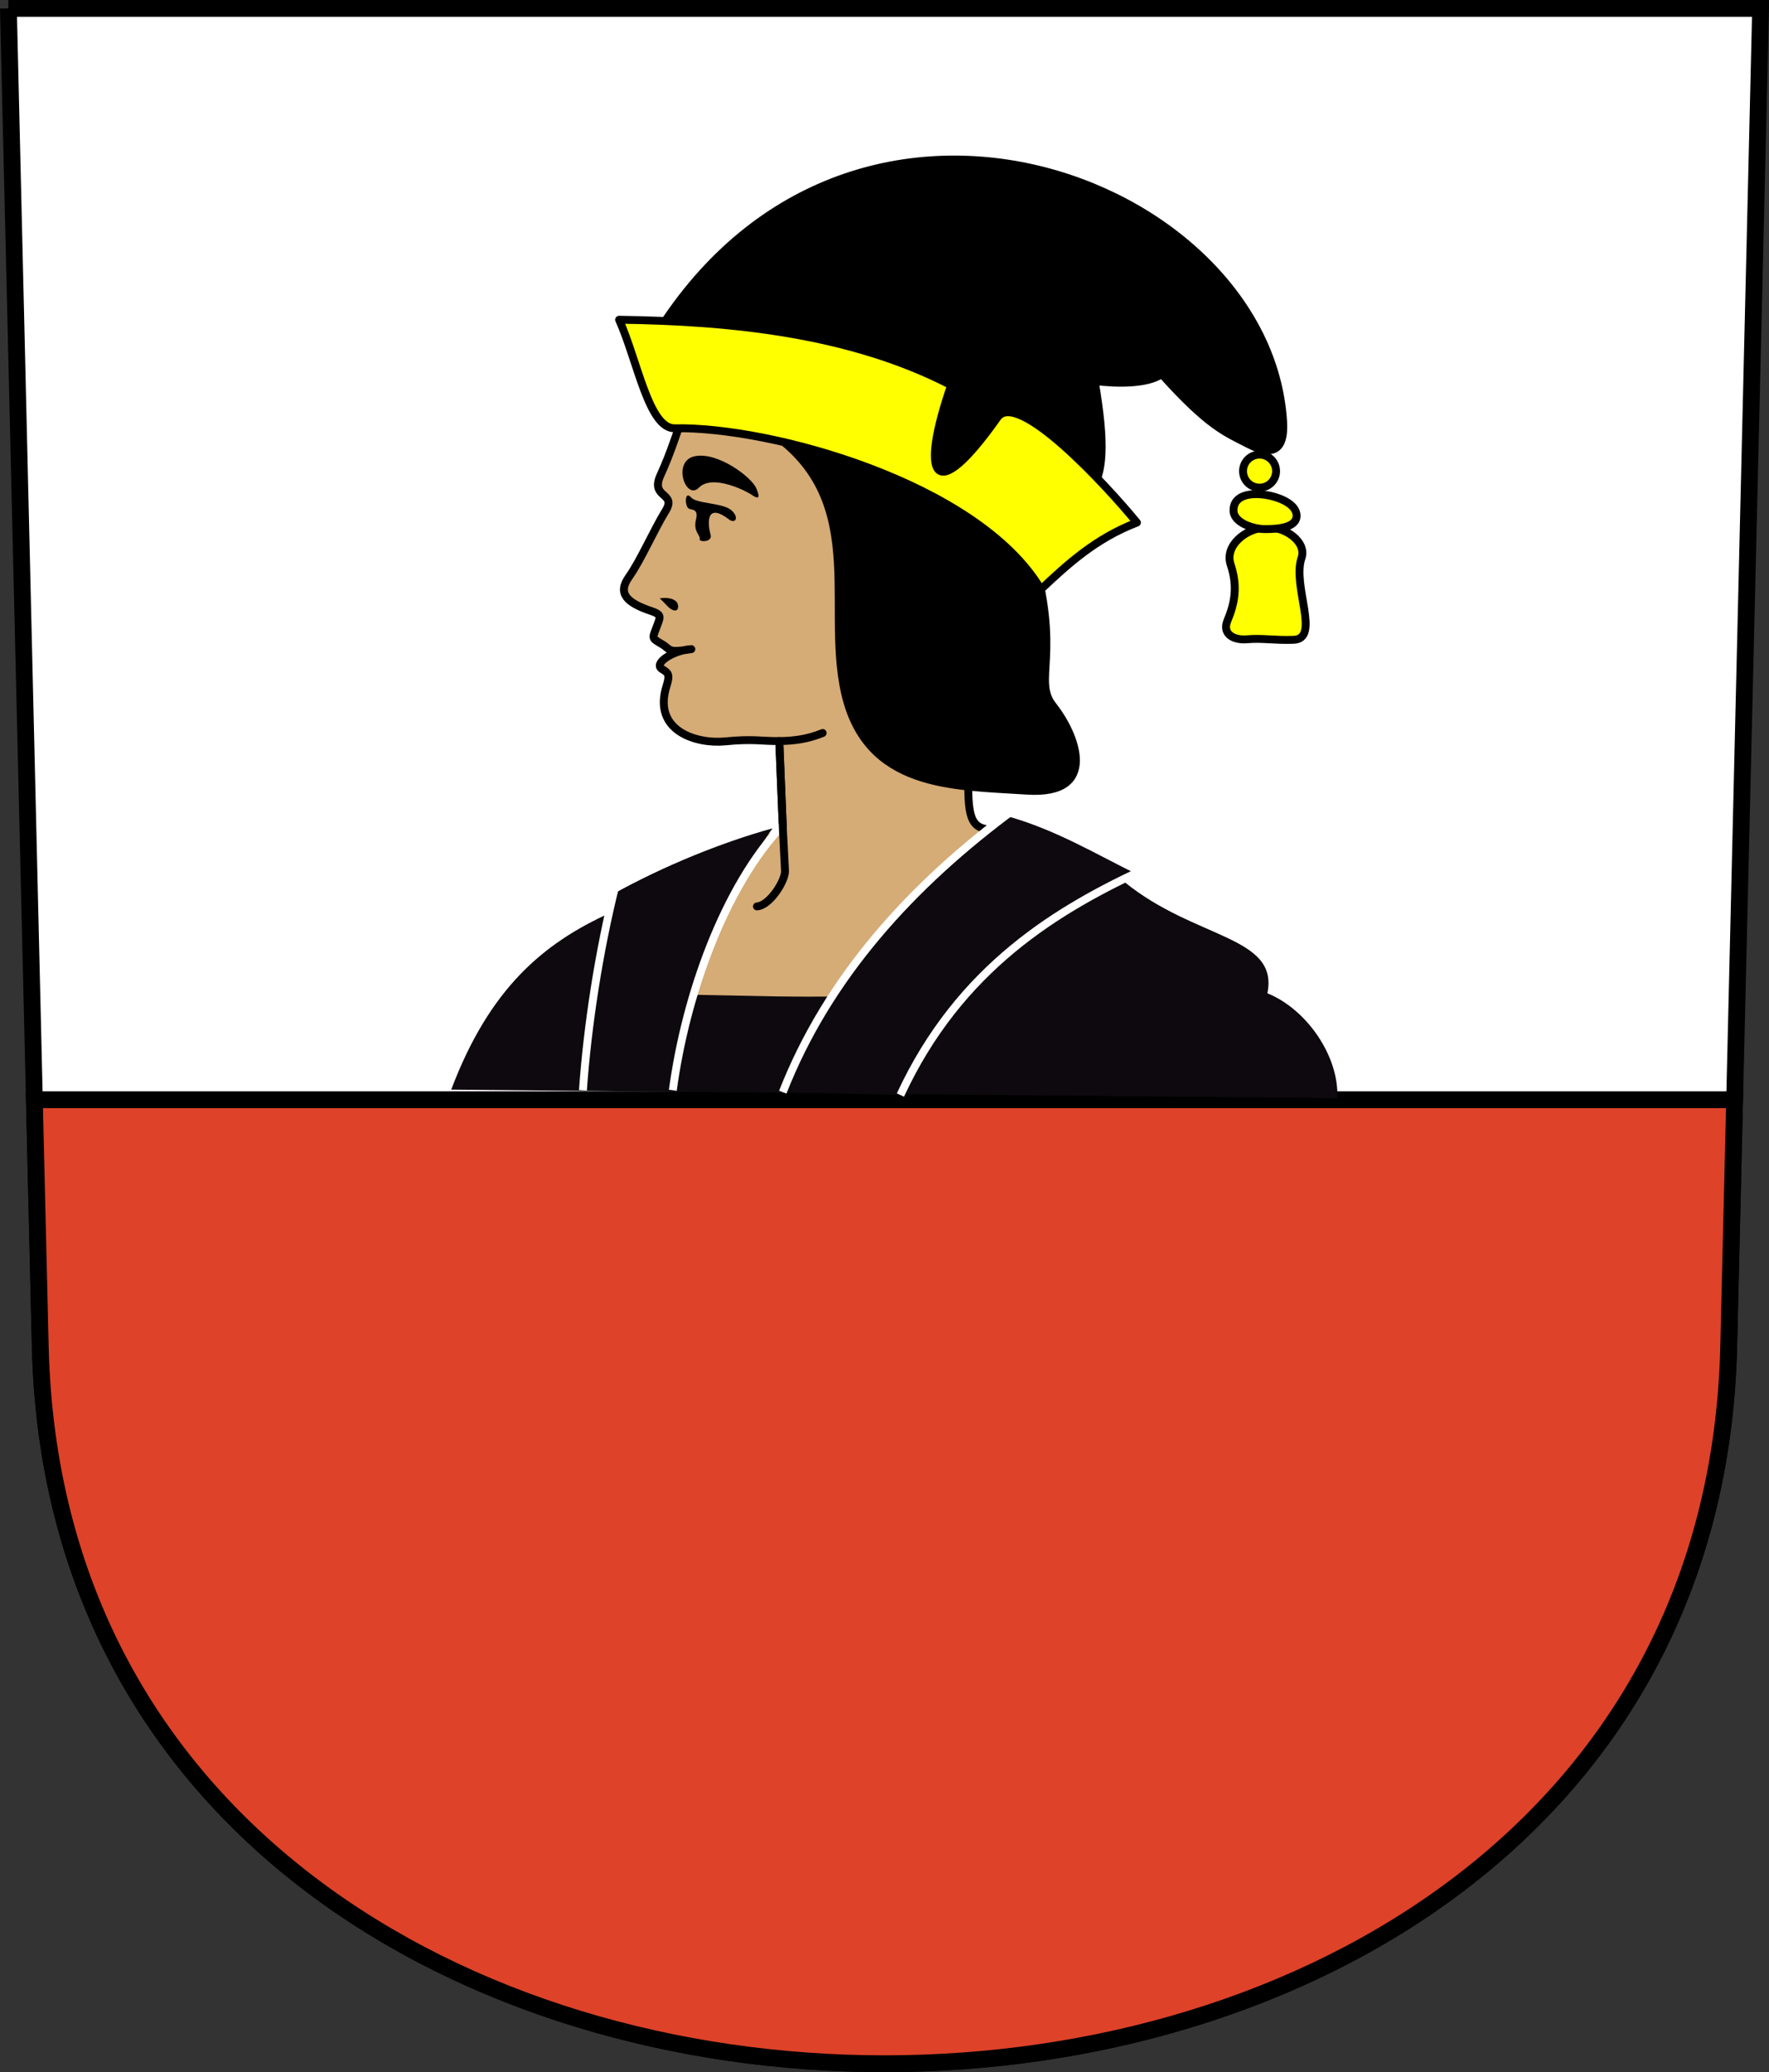 <?xml version="1.0" encoding="UTF-8"?>
<svg version="1.0" viewBox="0 0 223.86 262.22" xmlns="http://www.w3.org/2000/svg">
<rect x="0" y="0" width="223.86" height="262.22" fill="#333333" stroke="none"/>
<g transform="translate(-12.152 -789.2)">
<path d="m13.215 790.26 4.032 169.36c2.88 120.97 210.79 120.97 213.67 0l4.032-169.36h-221.74z" fill="#fff" fill-rule="evenodd" stroke="#000" stroke-width="2.125"/>
<path transform="translate(0 804.33)" d="m16.5 124.03 0.75 31.25c2.88 120.97 210.78 120.97 213.66 0l0.75-31.25h-215.16z" fill="#de4229" fill-rule="evenodd" stroke="#000" stroke-width="2.126"/>
<path transform="matrix(.166 0 0 .166 -241.65 775.32)" d="m2501.7 442.75a12.586 12.586 0 1 1-25.172 0 12.586 12.586 0 1 1 25.172 0z" fill="#ff0" fill-rule="evenodd" stroke="#000" stroke-linejoin="round" stroke-width="6.013px"/>
<path d="m176.85 859.82c-1.194 3.534 2.458 10.218-1.005 10.34-2.468 0.087-3.935-0.236-5.875-0.068-1.81 0.156-3.166-0.737-2.495-2.342 0.895-2.142 1.352-4.284 0.412-7.104-0.797-2.39 1.858-4.558 4.432-4.714 2.406-0.145 5.236 1.804 4.532 3.887z" fill="#ff0" fill-rule="evenodd" stroke="#000" stroke-linejoin="round" stroke-width="1px"/>
<path d="m108.34 894.97-17.214 20.937 31.828-0.121 14.975-21.55c-2.624-0.17-3.399-0.903-3.221-6.825l-10.665-44.116-25.309-1.853c-1.019 2.684-1.659 4.963-2.993 7.87-1.366 2.978 2.099 2.168 0.645 4.527-1.492 2.421-3.151 6.266-4.646 8.372-1.467 2.067-0.305 3.256 2.82 4.307 1.15 0.387 1.183 0.647 0.929 1.36-0.798 2.242-1.039 1.954 0.467 2.853 1.131 0.675 0.576 1.123 3.682 0.61-2.242 0.123-4.884 1.787-3.699 2.531 0.709 0.445 1.05 0.601 0.571 2.097-1.847 5.77 3.865 7.397 7.401 7.045 3.536-0.352 4.691-0.014 6.856-0.041 1.782-0.022 3.553-0.223 5.489-1.02-1.937 0.796-3.708 0.997-5.489 1.02l0.46 11.294" fill="#d5ab76" fill-rule="evenodd" stroke="#000" stroke-linejoin="round" stroke-width="1px"/>
<path d="m139.41 892.42c-9.372 6.887-16.695 14.232-22.188 23-5.752-0.111-11.691-0.229-17.281-0.344 2.371-7.908 5.841-15.233 9.969-21.062-6.572 1.831-13.75 4.774-20 8.219-0.211 0.839-0.4 1.668-0.594 2.5-8.384 3.819-15.213 9.505-20.062 22.344l48.25 0.469 8.594 0.219c0.02-0.043 0.042-0.082 0.062-0.125l55.219 0.531c0.271-5.311-3.899-11.297-8.844-13.281 1.491-7.29-9.196-6.82-18.094-14.094 0.599-0.281 1.179-0.601 1.781-0.875-5.393-2.635-10.508-5.777-16.812-7.5z" fill="#0d090e" fill-rule="evenodd"/>
<path d="m97.295 927.16c1.617-11.982 6.501-25.763 13.933-33.586" fill="none" stroke="#fff" stroke-width="1px"/>
<path d="m145.42 878.55c2.847 3.584 5.954 11.302-3.307 10.696-9.345-0.612-20.323-0.271-23.042-12.45-2.682-12.016 3.911-26.424-12.469-34.714l-12.415-8.826c24.389-42.247 78.436-21.57 80.337 9.286 0.245 3.982-1.654 4.277-4.4 2.849-2.771-1.441-4.954-2.148-10.959-8.853-1.863 1.299-5.785 1.219-8.492 0.872 2.805 16.339-1.315 13.735-8.08 21.243 4.051 13.436 0.154 16.531 2.827 19.896z" fill-rule="evenodd" stroke="#000" stroke-width="1px"/>
<path d="m90.498 829.66c2.339 5.206 3.744 13.806 7.047 13.735 11.95-0.256 38.352 6.903 46.33 20.377 3.352-3.147 6.932-6.457 12.152-8.447-3.917-4.777-15.118-16.895-17.655-13.304-8.084 11.441-9.872 7.552-5.858-4.08-12.819-6.627-28.037-8.098-42.016-8.282z" fill="#ff0" fill-rule="evenodd" stroke="#000" stroke-linejoin="round" stroke-width="1px"/>
<path d="m100.03 846.94c2.864-0.638 7.231 2.597 7.844 4.081 0.607 1.469 0.057 1.249-0.634 0.767-0.67-0.467-4.924-2.629-6.637-0.887-1.671 1.699-3.425-3.326-0.573-3.962z" fill-rule="evenodd"/>
<path d="m100.69 857.4c0.144-0.454-0.854-0.913-0.462-2.466 0.234-0.929-0.071-1.195-0.592-1.274-0.524-0.079-0.586-0.43-0.663-0.792-0.078-0.366-0.034-1.475 0.653-0.706 0.701 0.786 4.045 0.666 5.081 1.605 1.058 0.959 0.454 1.737-0.278 1.177-2.876-2.203-2.785 0.336-2.353 1.925 0.265 0.977-1.518 0.949-1.385 0.531z" fill-rule="evenodd"/>
<path d="m95.631 864.92c0.706 0.582 1.079 1.258 1.694 1.482 0.604 0.221 0.786-0.349 0.545-0.877-0.247-0.54-1.25-0.794-2.239-0.605z" fill-rule="evenodd"/>
<path d="m176.23 854.46c0 1.535-2.456 1.692-3.991 1.692-1.535 0-3.991-0.822-3.991-2.357 0-2.08 2.41-2.208 3.93-1.994 1.716 0.242 4.051 1.125 4.051 2.66z" fill="#ff0" fill-rule="evenodd" stroke="#000" stroke-linejoin="round" stroke-width="1px"/>
<path d="m157.6 898.9c-11.605 5.279-24.039 12.754-31.503 28.862" fill="none" stroke="#fff" stroke-width="1px"/>
<path d="m111.21 927.4c5.664-14.468 16.226-26.199 29.567-36.002" fill="none" stroke="#fff" stroke-width="1px"/>
<path d="m110.77 882.97 0.46 11.294 0.263 5.133c0.053 1.21-1.902 4.391-3.552 4.498" fill="none" stroke="#000" stroke-linecap="round" stroke-linejoin="round" stroke-width="1px"/>
<path d="m85.919 927.16c0.565-8.004 1.987-17.479 4.165-26.128" fill="none" stroke="#fff" stroke-width="1px"/>
</g>
</svg>
